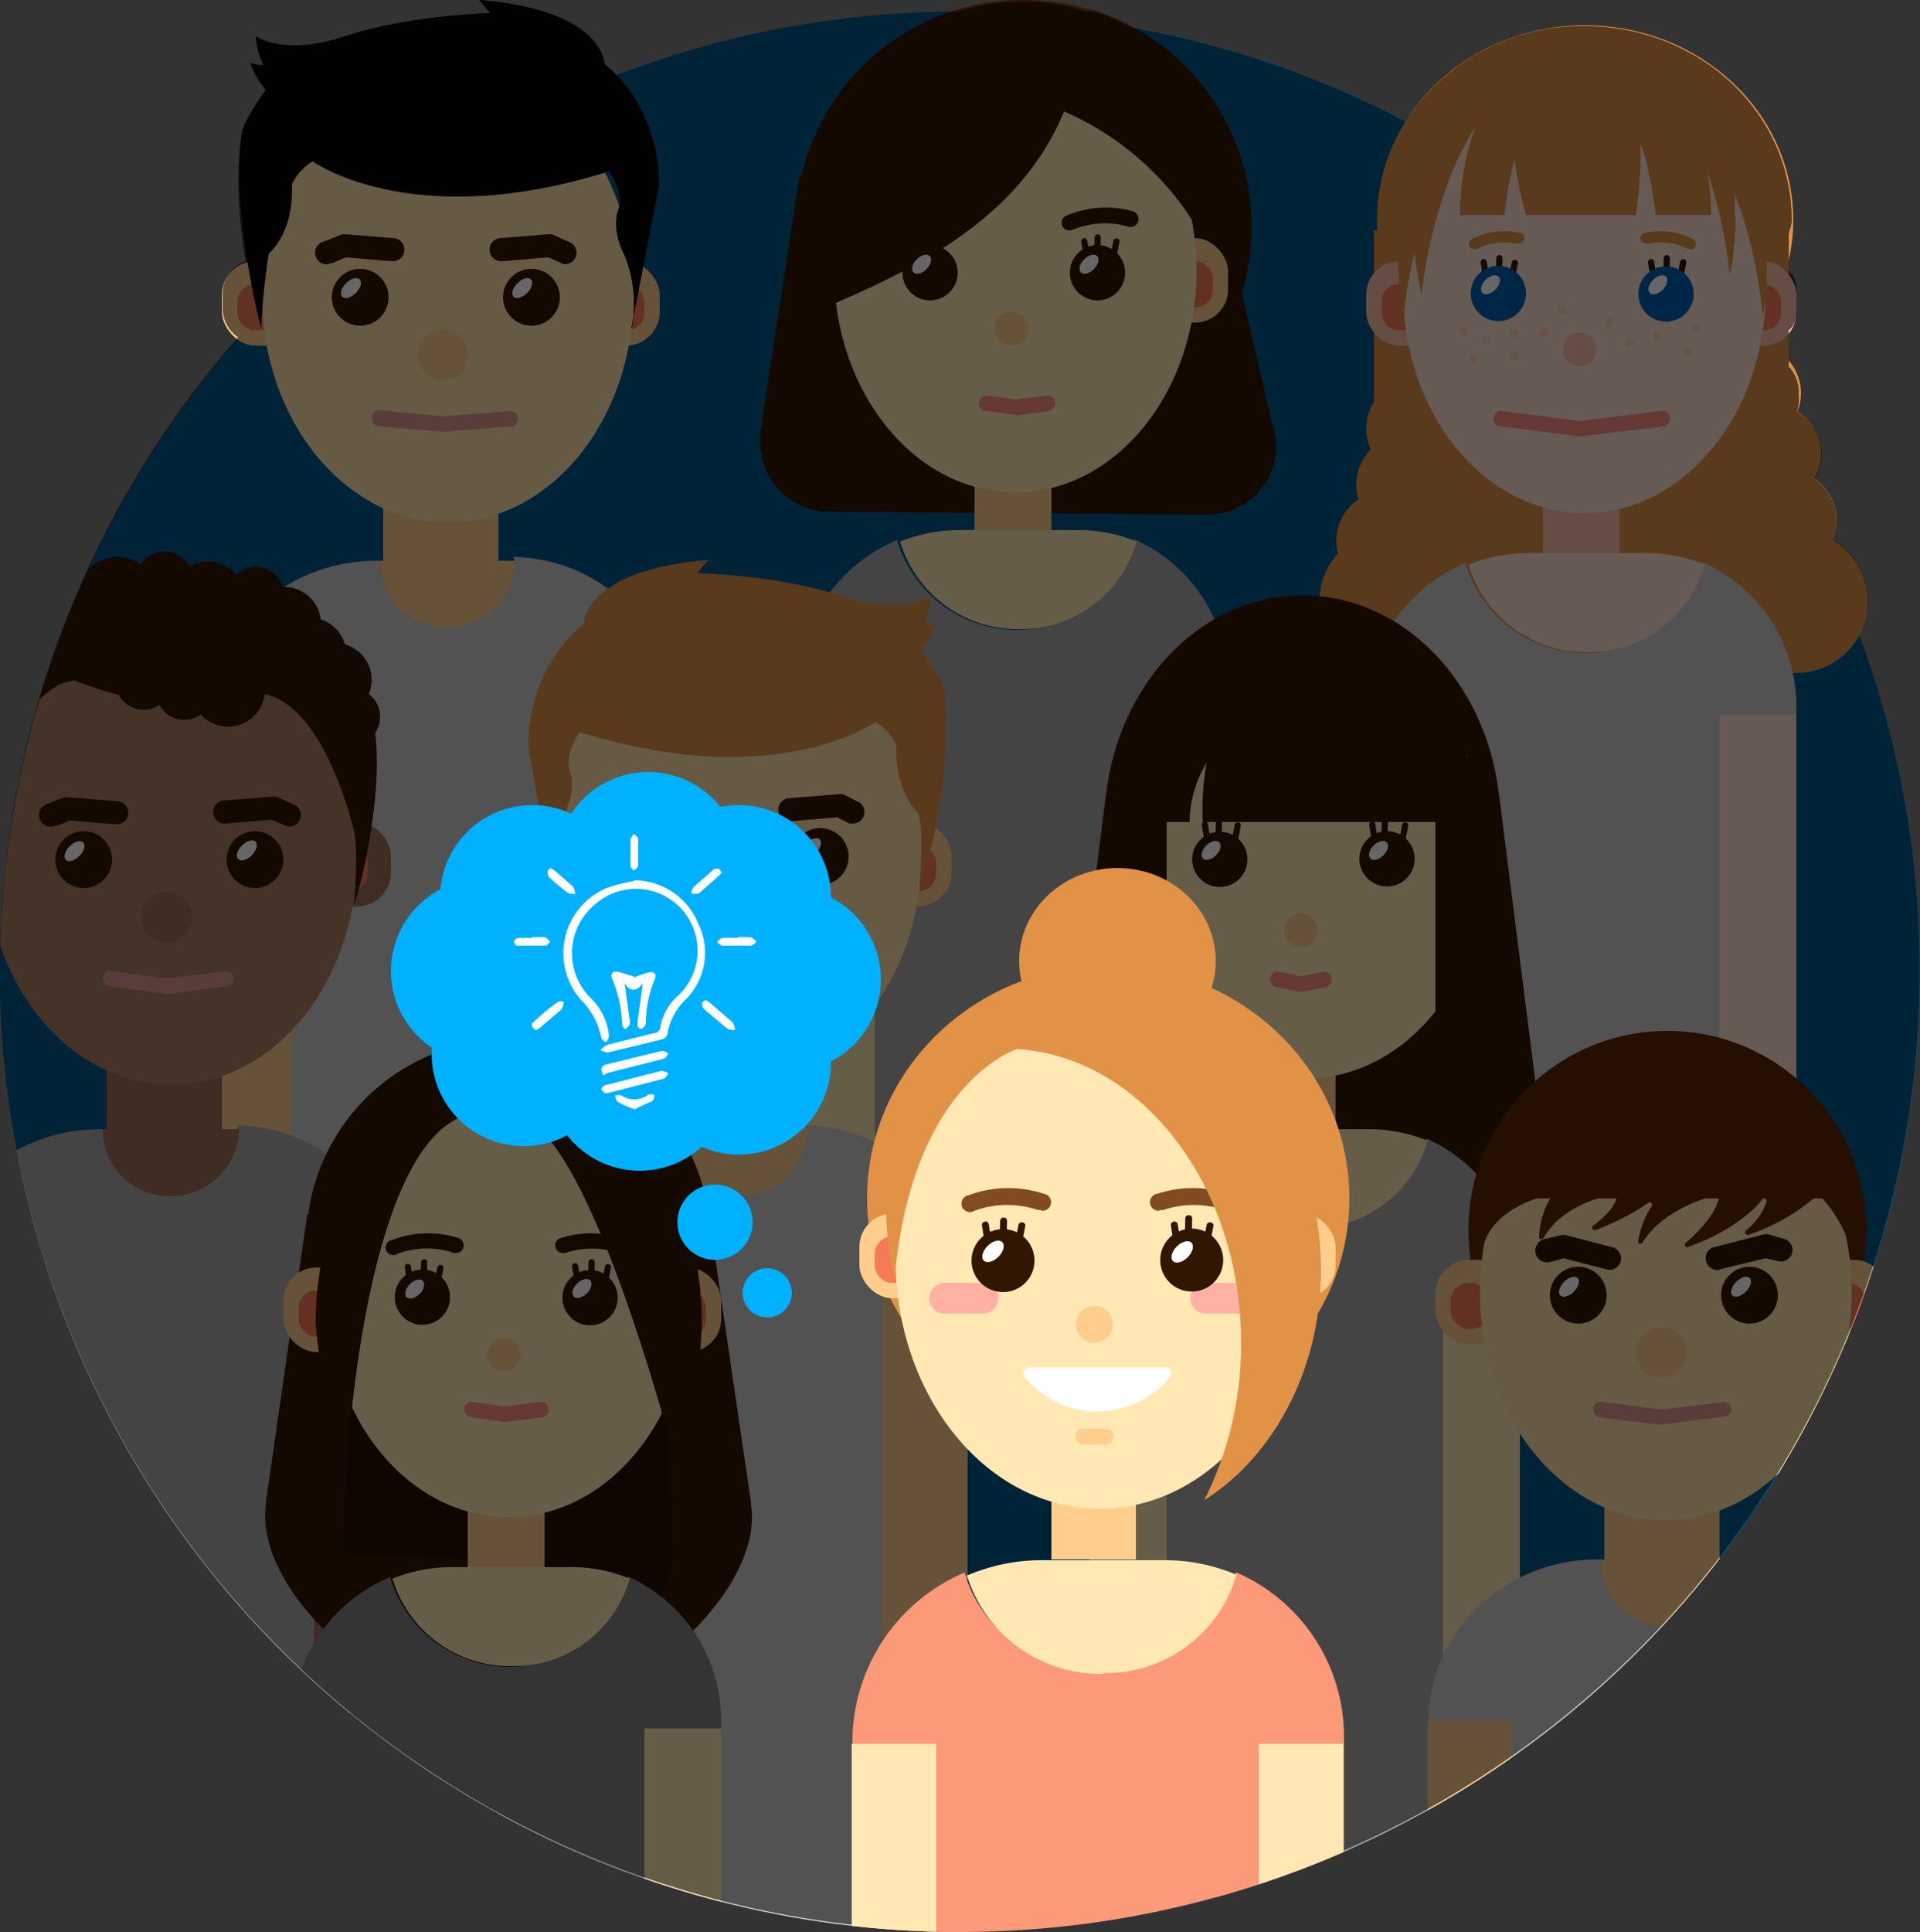 <svg xmlns="http://www.w3.org/2000/svg" id="圖層_1" data-name="圖層 1" viewBox="0 0 250 251.5"><rect x="0" y="0" width="250" height="251.5" fill="#333333" stroke="none"/><defs><clipPath id="clip-path"><circle id="_剪裁路徑_" cx="125" cy="126.5" r="125" fill="none" data-name="&lt;剪裁路徑&gt;"/></clipPath><style>.cls-3{fill:#311601}.cls-4{fill:#ffce8d}.cls-5{fill:#f57b56}.cls-6{fill:#ffe8b4}.cls-7{fill:#fff}.cls-8{fill:#ff8e85}.cls-9{fill:#aaa}.cls-10{fill:#e19247}.cls-11{fill:#ffc1ab}.cls-12{fill:#ffe0d2}.cls-13{fill:#ffccb0}.cls-14{fill:#005eb2}.cls-15{fill:#cecece}.cls-16{fill:#ffe2a9}.cls-17{fill:#dd9894}.cls-19{clip-path:url(#clip-path)}.cls-20{fill:#9e6f55}.cls-22{fill:#5b2500}.cls-23{fill:#230e00}.cls-26{fill:#ffb2a3}.cls-27{fill:#824c20}.cls-29{fill:#00b1ff}</style></defs><g id="_群組_" data-name="&lt;群組&gt;"><g id="_群組_2" data-name="&lt;群組&gt;"><circle id="_路徑_" cx="125" cy="126.5" r="125" fill="#00588a" data-name="&lt;路徑&gt;"/></g><g id="_群組_3" data-name="&lt;群組&gt;"><g id="_群組_4" data-name="&lt;群組&gt;"><path id="_路徑_2" d="M165.7 55.4l-4-17.3a29.6 29.6 0 00-20-37c-.3 2-4.2 3.3-4.6 5.3-.5 2.5 2 5.5 1.2 7.8 5.4 2.2 10 6 14 10.9l-10.4 4.1V46h-23V29.3l-14.8-6.4L99 56.3h.1a9 9 0 008.3 10.3l49.8.4a9 9 0 009-9.1 10.2 10.2 0 00-.4-2.5z" class="cls-3" data-name="&lt;路徑&gt;"/></g><g id="_群組_5" data-name="&lt;群組&gt;"><path id="_矩形_" d="M126.9 61h10v9h-10z" class="cls-4" data-name="&lt;矩形&gt;"/></g><g id="_群組_6" data-name="&lt;群組&gt;"><rect id="_矩形_2" width="10" height="11" x="149.9" y="31" class="cls-4" data-name="&lt;矩形&gt;" rx="4.3" ry="4.3"/></g><g id="_群組_7" data-name="&lt;群組&gt;"><rect id="_矩形_3" width="5" height="6" x="152.9" y="34" class="cls-5" data-name="&lt;矩形&gt;" rx="2.2" ry="2.2"/></g><g id="_群組_8" data-name="&lt;群組&gt;"><ellipse id="_路徑_3" cx="132.2" cy="35.2" class="cls-6" data-name="&lt;路徑&gt;" rx="23.6" ry="28.9"/></g><g id="_群組_9" data-name="&lt;群組&gt;"><path id="_路徑_4" d="M140.7 7.2l.9-6a29.6 29.6 0 00-38 28.3c0 6-2.4 6.1 2 11.3 14.3-6 31.4-13.7 35.1-33.6z" class="cls-3" data-name="&lt;路徑&gt;"/></g><g id="_群組_10" data-name="&lt;群組&gt;"><g id="_群組_11" data-name="&lt;群組&gt;"><rect id="_矩形_4" width="3.6" height=".8" x="143.3" y="32.4" class="cls-3" data-name="&lt;矩形&gt;" rx=".4" ry=".4" transform="rotate(101 145.1 32.8)"/></g><g id="_群組_12" data-name="&lt;群組&gt;"><rect id="_矩形_5" width="3.6" height=".8" x="141.5" y="31.9" class="cls-3" data-name="&lt;矩形&gt;" rx=".4" ry=".4" transform="rotate(91.1 143.1 32.1)"/></g><g id="_群組_13" data-name="&lt;群組&gt;"><rect id="_矩形_6" width="3.6" height=".8" x="139.6" y="32.4" class="cls-3" data-name="&lt;矩形&gt;" rx=".4" ry=".4" transform="rotate(81 141.4 32.8)"/></g></g><g id="_群組_14" data-name="&lt;群組&gt;"><circle id="_路徑_5" cx="142.9" cy="35.5" r="3.6" class="cls-3" data-name="&lt;路徑&gt;" transform="rotate(-45 142.9 35.5)"/></g><g id="_群組_15" data-name="&lt;群組&gt;"><g id="_群組_16" data-name="&lt;群組&gt;"><path id="_路徑_6" d="M139.3 30a1 1 0 01-.5-1.9 13 13 0 018.7-.6 1 1 0 11-.6 2 11 11 0 00-7.2.4 1 1 0 01-.4.1z" class="cls-3" data-name="&lt;路徑&gt;"/></g></g><g id="_群組_17" data-name="&lt;群組&gt;"><path id="_路徑_7" d="M162.7 26.3a29.6 29.6 0 00-21.1-25.1c-.2 2-4.1 3.2-4.5 5.2-.5 2.6 2 5.5 1.2 8a37.7 37.7 0 0117.4 15z" class="cls-3" data-name="&lt;路徑&gt;"/></g><g id="_群組_18" data-name="&lt;群組&gt;"><circle id="_路徑_8" cx="131.7" cy="42.8" r="2.2" class="cls-4" data-name="&lt;路徑&gt;"/></g><g id="_群組_19" data-name="&lt;群組&gt;"><ellipse id="_路徑_9" cx="141.8" cy="34.4" class="cls-7" data-name="&lt;路徑&gt;" rx="1.5" ry=".9" transform="rotate(-45 141.8 34.4)"/></g><g id="_群組_20" data-name="&lt;群組&gt;"><circle id="_路徑_10" cx="121.1" cy="35.5" r="3.6" class="cls-3" data-name="&lt;路徑&gt;" transform="rotate(-45 121.1 35.5)"/></g><g id="_群組_21" data-name="&lt;群組&gt;"><ellipse id="_路徑_11" cx="120" cy="34.4" class="cls-7" data-name="&lt;路徑&gt;" rx="1.5" ry=".9" transform="rotate(-45 120 34.4)"/></g><g id="_群組_22" data-name="&lt;群組&gt;"><path id="_路徑_12" d="M132.2 54h-.1l-3.8-.5a1 1 0 11.3-2l3.7.5 4-.5a1 1 0 11.2 2l-4.2.6z" class="cls-8" data-name="&lt;路徑&gt;"/></g><g id="_群組_23" data-name="&lt;群組&gt;"><g id="_群組_24" data-name="&lt;群組&gt;"><path id="_路徑_13" d="M147.7 70.2A15.8 15.8 0 01132.4 82a16.3 16.3 0 01-15.6-11.7 21 21 0 00-12.9 19V153h56V89.2a20.5 20.5 0 00-12.2-19z" class="cls-9" data-name="&lt;路徑&gt;"/></g><g id="_群組_25" data-name="&lt;群組&gt;"><path id="_路徑_14" d="M132.6 81.9A15.7 15.7 0 00148 70.5a20 20 0 00-8-1.5h-14.6a21 21 0 00-8.2 1.5 16 16 0 0015.5 11.4z" class="cls-6" data-name="&lt;路徑&gt;"/></g></g><g id="_群組_26" data-name="&lt;群組&gt;"><path id="_矩形_7" d="M149.9 90h10v63h-10z" class="cls-6" data-name="&lt;矩形&gt;"/></g><g id="_群組_27" data-name="&lt;群組&gt;"><path id="_矩形_8" d="M103.9 90h10v63h-10z" class="cls-6" data-name="&lt;矩形&gt;"/></g></g><g id="_群組_28" data-name="&lt;群組&gt;"><g id="_群組_29" data-name="&lt;群組&gt;"><path id="_矩形_9" d="M178.9 30h54v64h-54z" class="cls-10" data-name="&lt;矩形&gt;"/></g><g id="_群組_30" data-name="&lt;群組&gt;"><circle id="_路徑_15" cx="181.1" cy="78.3" r="9.3" class="cls-10" data-name="&lt;路徑&gt;"/></g><g id="_群組_31" data-name="&lt;群組&gt;"><circle id="_路徑_16" cx="180.5" cy="70.4" r="6.5" class="cls-10" data-name="&lt;路徑&gt;"/></g><g id="_群組_32" data-name="&lt;群組&gt;"><circle id="_路徑_17" cx="183.1" cy="63.1" r="6.5" class="cls-10" data-name="&lt;路徑&gt;"/></g><g id="_群組_33" data-name="&lt;群組&gt;"><circle id="_路徑_18" cx="184.4" cy="55.8" r="6.5" class="cls-10" data-name="&lt;路徑&gt;"/></g><g id="_群組_34" data-name="&lt;群組&gt;"><circle id="_路徑_19" cx="233.9" cy="78.3" r="9.3" class="cls-10" data-name="&lt;路徑&gt;"/></g><g id="_群組_35" data-name="&lt;群組&gt;"><circle id="_路徑_20" cx="232.6" cy="67.7" r="6.5" class="cls-10" data-name="&lt;路徑&gt;"/></g><g id="_群組_36" data-name="&lt;群組&gt;"><circle id="_路徑_21" cx="230.6" cy="59.1" r="6.5" class="cls-10" data-name="&lt;路徑&gt;"/></g><g id="_群組_37" data-name="&lt;群組&gt;"><circle id="_路徑_22" cx="228" cy="51.2" r="6.5" class="cls-10" data-name="&lt;路徑&gt;"/></g><g id="_群組_38" data-name="&lt;群組&gt;"><ellipse id="_路徑_23" cx="206.4" cy="28.6" class="cls-10" data-name="&lt;路徑&gt;" rx="27.1" ry="25.3"/></g><g id="_群組_39" data-name="&lt;群組&gt;"><path id="_矩形_10" d="M200.9 63h10v10h-10z" class="cls-11" data-name="&lt;矩形&gt;"/></g><g id="_群組_40" data-name="&lt;群組&gt;"><rect id="_矩形_11" width="10" height="11" x="223.9" y="34" class="cls-11" data-name="&lt;矩形&gt;" rx="4.3" ry="4.3"/></g><g id="_群組_41" data-name="&lt;群組&gt;"><rect id="_矩形_12" width="5" height="6" x="226.9" y="37" class="cls-5" data-name="&lt;矩形&gt;" rx="2.2" ry="2.2"/></g><g id="_群組_42" data-name="&lt;群組&gt;"><rect id="_矩形_13" width="10" height="11" x="177.9" y="34" class="cls-11" data-name="&lt;矩形&gt;" rx="4.3" ry="4.3"/></g><g id="_群組_43" data-name="&lt;群組&gt;"><rect id="_矩形_14" width="5" height="6" x="179.9" y="37" class="cls-5" data-name="&lt;矩形&gt;" rx="2.2" ry="2.2"/></g><g id="_群組_44" data-name="&lt;群組&gt;"><ellipse id="_路徑_24" cx="206.3" cy="37.9" class="cls-12" data-name="&lt;路徑&gt;" rx="23.6" ry="28.9"/></g><g id="_群組_45" data-name="&lt;群組&gt;"><g id="_群組_46" data-name="&lt;群組&gt;"><rect id="_矩形_15" width="1.1" height="1.1" x="190" y="42.5" class="cls-13" data-name="&lt;矩形&gt;" rx=".5" ry=".5"/></g><g id="_群組_47" data-name="&lt;群組&gt;"><rect id="_矩形_16" width="1.1" height="1.1" x="220.3" y="42.1" class="cls-13" data-name="&lt;矩形&gt;" rx=".5" ry=".5"/></g><g id="_群組_48" data-name="&lt;群組&gt;"><rect id="_矩形_17" width="1.1" height="1.1" x="219.1" y="45.2" class="cls-13" data-name="&lt;矩形&gt;" rx=".5" ry=".5"/></g><g id="_群組_49" data-name="&lt;群組&gt;"><rect id="_矩形_18" width="1.1" height="1.1" x="193" y="43.7" class="cls-13" data-name="&lt;矩形&gt;" rx=".5" ry=".5"/></g><g id="_群組_50" data-name="&lt;群組&gt;"><rect id="_矩形_19" width="1.1" height="1.1" x="196.6" y="42.8" class="cls-13" data-name="&lt;矩形&gt;" rx=".5" ry=".5"/></g><g id="_群組_51" data-name="&lt;群組&gt;"><rect id="_矩形_20" width="1.1" height="1.1" x="211.6" y="44.1" class="cls-13" data-name="&lt;矩形&gt;" rx=".5" ry=".5"/></g><g id="_群組_52" data-name="&lt;群組&gt;"><rect id="_矩形_21" width="1.1" height="1.1" x="215.3" y="43.2" class="cls-13" data-name="&lt;矩形&gt;" rx=".5" ry=".5"/></g><g id="_群組_53" data-name="&lt;群組&gt;"><rect id="_矩形_22" width="1.1" height="1.1" x="191.3" y="46.3" class="cls-13" data-name="&lt;矩形&gt;" rx=".5" ry=".5"/></g><g id="_群組_54" data-name="&lt;群組&gt;"><rect id="_矩形_23" width="1.1" height="1.1" x="196.7" y="45.8" class="cls-13" data-name="&lt;矩形&gt;" rx=".5" ry=".5"/></g><g id="_群組_55" data-name="&lt;群組&gt;"><rect id="_矩形_24" width="1.1" height="1.1" x="200.5" y="42.8" class="cls-13" data-name="&lt;矩形&gt;" rx=".5" ry=".5"/></g><g id="_群組_56" data-name="&lt;群組&gt;"><rect id="_矩形_25" width="1.1" height="1.1" x="202.9" y="39.9" class="cls-13" data-name="&lt;矩形&gt;" rx=".5" ry=".5"/></g><g id="_群組_57" data-name="&lt;群組&gt;"><rect id="_矩形_26" width="1.1" height="1.1" x="208.9" y="41.4" class="cls-13" data-name="&lt;矩形&gt;" rx=".5" ry=".5"/></g></g><g id="_群組_58" data-name="&lt;群組&gt;"><g id="_群組_59" data-name="&lt;群組&gt;"><rect id="_矩形_27" width="3.6" height=".8" x="217.1" y="35.1" class="cls-3" data-name="&lt;矩形&gt;" rx=".4" ry=".4" transform="rotate(101 218.9 35.5)"/></g><g id="_群組_60" data-name="&lt;群組&gt;"><rect id="_矩形_28" width="3.6" height=".8" x="215.2" y="34.6" class="cls-3" data-name="&lt;矩形&gt;" rx=".4" ry=".4" transform="rotate(91 217 35)"/></g><g id="_群組_61" data-name="&lt;群組&gt;"><rect id="_矩形_29" width="3.6" height=".8" x="213.4" y="35.1" class="cls-3" data-name="&lt;矩形&gt;" rx=".4" ry=".4" transform="rotate(81 215.2 35.5)"/></g></g><g id="_群組_62" data-name="&lt;群組&gt;"><circle id="_路徑_25" cx="216.9" cy="38.2" r="3.6" class="cls-14" data-name="&lt;路徑&gt;" transform="rotate(-45 217 38.2)"/></g><g id="_群組_63" data-name="&lt;群組&gt;"><circle id="_路徑_26" cx="205.7" cy="45.5" r="2.2" class="cls-11" data-name="&lt;路徑&gt;"/></g><g id="_群組_64" data-name="&lt;群組&gt;"><ellipse id="_路徑_27" cx="215.8" cy="37.1" class="cls-7" data-name="&lt;路徑&gt;" rx="1.5" ry=".9" transform="rotate(-45 215.8 37)"/></g><g id="_群組_65" data-name="&lt;群組&gt;"><path id="_路徑_28" d="M205.7 56.8h-.1l-10.3-1.3a1 1 0 11.3-2l10.1 1.3 10.6-1.3a1 1 0 11.3 2l-10.8 1.3z" class="cls-8" data-name="&lt;路徑&gt;"/></g><g id="_群組_66" data-name="&lt;群組&gt;"><path id="_路徑_29" d="M206.4 4c-9 0-16.3 11-16.3 24h32.7c0-13-7.3-24-16.4-24z" class="cls-10" data-name="&lt;路徑&gt;"/></g><g id="_群組_67" data-name="&lt;群組&gt;"><path id="_路徑_30" d="M182 33.7s.1 5.3.8 7.3c0 0 1.4-17.8 10.6-26.3s-5.8 0-5.8 0l-5.7 8.4v10.6z" class="cls-10" data-name="&lt;路徑&gt;"/></g><g id="_群組_68" data-name="&lt;群組&gt;"><path id="_路徑_31" d="M184 31a51.4 51.4 0 001.1 7.4s1.6-17.8 10.7-26.4-6 0-6 0l-5.8 8.5V31z" class="cls-10" data-name="&lt;路徑&gt;"/></g><g id="_群組_69" data-name="&lt;群組&gt;"><path id="_路徑_32" d="M230 33.7s.2 5.3-.5 7.3c0 0-1.2-17.8-10.4-26.4s5.5 0 5.5 0l5.3 8.5v10.6z" class="cls-10" data-name="&lt;路徑&gt;"/></g><g id="_群組_70" data-name="&lt;群組&gt;"><path id="_路徑_33" d="M226 28.4s-.1 5.3-.8 7.3c0 0-1.4-17.7-10.5-26.3s5.7 0 5.7 0l5.5 8.4v10.6z" class="cls-10" data-name="&lt;路徑&gt;"/></g><g id="_群組_71" data-name="&lt;群組&gt;"><g id="_群組_72" data-name="&lt;群組&gt;"><g id="_群組_73" data-name="&lt;群組&gt;"><rect id="_矩形_30" width="3.6" height=".8" x="195.3" y="35.1" class="cls-3" data-name="&lt;矩形&gt;" rx=".4" ry=".4" transform="rotate(101 197 35.5)"/></g><g id="_群組_74" data-name="&lt;群組&gt;"><rect id="_矩形_31" width="3.6" height=".8" x="193.4" y="34.6" class="cls-3" data-name="&lt;矩形&gt;" rx=".4" ry=".4" transform="rotate(91 195.2 35)"/></g><g id="_群組_75" data-name="&lt;群組&gt;"><rect id="_矩形_32" width="3.6" height=".8" x="191.6" y="35.1" class="cls-3" data-name="&lt;矩形&gt;" rx=".4" ry=".4" transform="rotate(81 193.4 35.5)"/></g></g><g id="_群組_76" data-name="&lt;群組&gt;"><circle id="_路徑_34" cx="195.1" cy="38.2" r="3.6" class="cls-14" data-name="&lt;路徑&gt;" transform="rotate(-45 195.1 38.2)"/></g><g id="_群組_77" data-name="&lt;群組&gt;"><ellipse id="_路徑_35" cx="194" cy="37.1" class="cls-7" data-name="&lt;路徑&gt;" rx="1.5" ry=".9" transform="rotate(-45 194 37)"/></g></g><g id="_群組_78" data-name="&lt;群組&gt;"><path id="_路徑_36" d="M213 28h2.6l-.3-2.1s-.8-5.3-1.7-7.2a54.8 54.8 0 01-.6 9.3z" class="cls-12" data-name="&lt;路徑&gt;"/></g><g id="_群組_79" data-name="&lt;群組&gt;"><path id="_路徑_37" d="M198.7 28a50.7 50.7 0 01-1.5-7.3 54 54 0 00-1.3 7.3h2.8z" class="cls-12" data-name="&lt;路徑&gt;"/></g><g id="_群組_80" data-name="&lt;群組&gt;"><g id="_群組_81" data-name="&lt;群組&gt;"><path id="_路徑_38" d="M214.3 31.7a.7.7 0 010-1.4 9.2 9.2 0 016.1.8.7.7 0 01-.6 1.3 7.9 7.9 0 00-5.1-.7.7.7 0 01-.4 0z" class="cls-10" data-name="&lt;路徑&gt;"/></g></g><g id="_群組_82" data-name="&lt;群組&gt;"><g id="_群組_83" data-name="&lt;群組&gt;"><path id="_路徑_39" d="M197.8 31.7a.7.7 0 000-1.4 9.2 9.2 0 00-6.1.8.7.7 0 00.6 1.3 7.9 7.9 0 015.1-.7.7.7 0 00.4 0z" class="cls-10" data-name="&lt;路徑&gt;"/></g></g><g id="_群組_84" data-name="&lt;群組&gt;"><g id="_群組_85" data-name="&lt;群組&gt;"><path id="_路徑_40" d="M221.7 73.2A15.8 15.8 0 01206.4 85a16.3 16.3 0 01-15.6-11.7 21 21 0 00-12.9 19V148h56V92.2a20.5 20.5 0 00-12.2-19z" class="cls-15" data-name="&lt;路徑&gt;"/></g><g id="_群組_86" data-name="&lt;群組&gt;"><path id="_路徑_41" d="M206.6 84.9A15.7 15.7 0 00222 73.5a20 20 0 00-8-1.5h-14.6a21 21 0 00-8.2 1.5 16 16 0 0015.5 11.4z" class="cls-12" data-name="&lt;路徑&gt;"/></g></g><g id="_群組_87" data-name="&lt;群組&gt;"><path id="_矩形_33" d="M223.9 93h10v55h-10z" class="cls-12" data-name="&lt;矩形&gt;"/></g><g id="_群組_88" data-name="&lt;群組&gt;"><path id="_矩形_34" d="M177.9 93h10v55h-10z" class="cls-12" data-name="&lt;矩形&gt;"/></g></g><g id="_群組_89" data-name="&lt;群組&gt;"><g id="_群組_90" data-name="&lt;群組&gt;"><g id="_群組_91" data-name="&lt;群組&gt;"><path id="_路徑_42" d="M66.8 72.5l.2.3a8.8 8.8 0 01-8.8 8.8 8.6 8.6 0 01-8.8-8.5V73H49c-11.9 0-22 9.2-22 21.1V155h61V94.1a21.5 21.5 0 00-21.2-21.6z" class="cls-15" data-name="&lt;路徑&gt;"/></g><g id="_群組_92" data-name="&lt;群組&gt;"><path id="_路徑_43" d="M58.3 81.7a8.8 8.8 0 008.8-8.9l-.2.2H49.4a8.6 8.6 0 008.9 8.7z" class="cls-4" data-name="&lt;路徑&gt;"/></g></g><g id="_群組_93" data-name="&lt;群組&gt;"><path id="_矩形_35" d="M49.9 64h15v9h-15z" class="cls-4" data-name="&lt;矩形&gt;"/></g><g id="_群組_94" data-name="&lt;群組&gt;"><rect id="_矩形_36" width="10" height="11" x="75.9" y="34" class="cls-4" data-name="&lt;矩形&gt;" rx="4.4" ry="4.4"/></g><g id="_群組_95" data-name="&lt;群組&gt;"><rect id="_矩形_37" width="5" height="6" x="78.9" y="37" class="cls-5" data-name="&lt;矩形&gt;" rx="2.3" ry="2.3"/></g><g id="_群組_96" data-name="&lt;群組&gt;"><rect id="_矩形_38" width="10" height="11" x="28.9" y="34" class="cls-4" data-name="&lt;矩形&gt;" rx="4.4" ry="4.4"/></g><g id="_群組_97" data-name="&lt;群組&gt;"><rect id="_矩形_39" width="5" height="6" x="30.9" y="37" class="cls-5" data-name="&lt;矩形&gt;" rx="2.3" ry="2.3"/></g><g id="_群組_98" data-name="&lt;群組&gt;"><ellipse id="_路徑_44" cx="58.3" cy="38.3" class="cls-16" data-name="&lt;路徑&gt;" rx="24.2" ry="29.7"/></g><g id="_群組_99" data-name="&lt;群組&gt;"><circle id="_路徑_45" cx="69.2" cy="38.7" r="3.7" class="cls-3" data-name="&lt;路徑&gt;" transform="rotate(-45 69.2 38.7)"/></g><g id="_群組_100" data-name="&lt;群組&gt;"><circle id="_路徑_46" cx="57.7" cy="46.2" r="3.3" class="cls-4" data-name="&lt;路徑&gt;"/></g><g id="_群組_101" data-name="&lt;群組&gt;"><ellipse id="_路徑_47" cx="68" cy="37.5" class="cls-7" data-name="&lt;路徑&gt;" rx="1.6" ry=".9" transform="rotate(-45 68 37.5)"/></g><g id="_群組_102" data-name="&lt;群組&gt;"><circle id="_路徑_48" cx="46.9" cy="38.7" r="3.7" class="cls-3" data-name="&lt;路徑&gt;" transform="rotate(-45 46.9 38.7)"/></g><g id="_群組_103" data-name="&lt;群組&gt;"><ellipse id="_路徑_49" cx="45.7" cy="37.5" class="cls-7" data-name="&lt;路徑&gt;" rx="1.6" ry=".9" transform="rotate(-45 45.7 37.5)"/></g><g id="_群組_104" data-name="&lt;群組&gt;"><path id="_路徑_50" d="M57.7 56.2l-8.4-.7a1 1 0 01-.9-1.1 1 1 0 011.1-1l8.2.8 8.7-.7a1 1 0 01.1 2l-8.7.7h-.1z" class="cls-17" data-name="&lt;路徑&gt;"/></g><g id="_群組_105" data-name="&lt;群組&gt;"><path id="_路徑_51" d="M42.8 34.4a1.5 1.5 0 01-.5-3l2-.8a1.5 1.5 0 01.7-.1l6.3.5a1.5 1.5 0 11-.3 3l-6-.5-1.6.7a1.5 1.5 0 01-.6.1z" class="cls-3" data-name="&lt;路徑&gt;"/></g><g id="_群組_106" data-name="&lt;群組&gt;"><path id="_路徑_52" d="M73.6 34.4a1.5 1.5 0 01-.6-.2l-1.6-.7-6 .5a1.5 1.5 0 01-.3-3l6.3-.5a1.5 1.5 0 01.7.1l2 .9a1.5 1.5 0 01-.5 2.9z" class="cls-3" data-name="&lt;路徑&gt;"/></g><g id="_群組_107" data-name="&lt;群組&gt;"><path id="_路徑_53" fill="#020202" d="M82.2 42.7l3.6-18.4s.6-9.7-7.1-16c0 0 0-7-16.3-8.3l1.4 1.7S53.1 2 45 4.7s-11.7 0-11.7 0a10.4 10.4 0 001 3.8 7.3 7.3 0 01-1.7-.3 11.4 11.4 0 002 3.5s-2.9 4-3.1 5.6C30 26.2 33.5 41 34 42.7a90.9 90.9 0 011-9.7s3.3-2.6 3-9a7.1 7.1 0 012.7-3s13 9.4 38.6 1.3c0 0 2 2.7 1.2 5 0 0-1 2.5.8 5.9a17.2 17.2 0 011 9.4z" data-name="&lt;路徑&gt;"/></g><g id="_群組_108" data-name="&lt;群組&gt;"><path id="_矩形_40" d="M76.9 94h11v55h-11z" class="cls-4" data-name="&lt;矩形&gt;"/></g><g id="_群組_109" data-name="&lt;群組&gt;"><path id="_矩形_41" d="M26.9 94h11v64h-11z" class="cls-4" data-name="&lt;矩形&gt;"/></g></g><g id="_剪裁群組_" class="cls-19" data-name="&lt;剪裁群組&gt;"><g id="_群組_110" data-name="&lt;群組&gt;"><g id="_群組_111" data-name="&lt;群組&gt;"><g id="_群組_112" data-name="&lt;群組&gt;"><g id="_群組_113" data-name="&lt;群組&gt;"><ellipse id="_路徑_54" cx="169.6" cy="107.4" class="cls-3" data-name="&lt;路徑&gt;" rx="25.8" ry="29.9"/></g><g id="_群組_114" data-name="&lt;群組&gt;"><path id="_路徑_55" d="M139.6 142.9c4-8 17.3-7.5 29.6 1s18.9 21.7 14.8 29.6-17.3 7.4-29.6-1-18.9-21.7-14.8-29.6z" class="cls-3" data-name="&lt;路徑&gt;"/></g><g id="_群組_115" data-name="&lt;群組&gt;"><path id="_路徑_56" d="M144 103.5l-5.4 42.7L159 153l11.2-37.1-26.3-12.4z" class="cls-3" data-name="&lt;路徑&gt;"/></g><g id="_群組_116" data-name="&lt;群組&gt;"><path id="_路徑_57" d="M199.6 142.9c-4.1-8-17.3-7.5-29.6 1s-19 21.7-14.8 29.6 17.3 7.4 29.5-1 19-21.7 14.9-29.6z" class="cls-3" data-name="&lt;路徑&gt;"/></g><g id="_群組_117" data-name="&lt;群組&gt;"><path id="_路徑_58" d="M195.2 103.5l5.4 42.7-20.5 6.8-11.2-37.1 26.3-12.4z" class="cls-3" data-name="&lt;路徑&gt;"/></g><g id="_群組_118" data-name="&lt;群組&gt;"><path id="_矩形_42" d="M159.9 132h20v14h-20z" class="cls-3" data-name="&lt;矩形&gt;"/></g></g><g id="_群組_119" data-name="&lt;群組&gt;"><path id="_矩形_43" d="M164.9 138h9v9h-9z" class="cls-4" data-name="&lt;矩形&gt;"/></g><g id="_群組_120" data-name="&lt;群組&gt;"><ellipse id="_路徑_59" cx="170" cy="111.5" class="cls-6" data-name="&lt;路徑&gt;" rx="23.6" ry="28.9"/></g><g id="_群組_121" data-name="&lt;群組&gt;"><g id="_群組_122" data-name="&lt;群組&gt;"><rect id="_矩形_44" width="3.6" height=".8" x="180.8" y="108.3" class="cls-3" data-name="&lt;矩形&gt;" rx=".4" ry=".4" transform="rotate(101 182.6 108.8)"/></g><g id="_群組_123" data-name="&lt;群組&gt;"><rect id="_矩形_45" width="3.6" height=".8" x="178.9" y="107.8" class="cls-3" data-name="&lt;矩形&gt;" rx=".4" ry=".4" transform="rotate(91.1 180.6 107.9)"/></g><g id="_群組_124" data-name="&lt;群組&gt;"><rect id="_矩形_46" width="3.6" height=".8" x="177.1" y="108.3" class="cls-3" data-name="&lt;矩形&gt;" rx=".4" ry=".4" transform="rotate(81 178.9 108.7)"/></g></g><g id="_群組_125" data-name="&lt;群組&gt;"><circle id="_路徑_60" cx="180.6" cy="111.8" r="3.6" class="cls-3" data-name="&lt;路徑&gt;" transform="rotate(-45 180.6 111.8)"/></g><g id="_群組_126" data-name="&lt;群組&gt;"><circle id="_路徑_61" cx="169.4" cy="121.1" r="2.2" class="cls-4" data-name="&lt;路徑&gt;"/></g><g id="_群組_127" data-name="&lt;群組&gt;"><g id="_群組_128" data-name="&lt;群組&gt;"><rect id="_矩形_47" width="3.6" height=".8" x="159" y="108.3" class="cls-3" data-name="&lt;矩形&gt;" rx=".4" ry=".4" transform="rotate(101 160.8 108.8)"/></g><g id="_群組_129" data-name="&lt;群組&gt;"><rect id="_矩形_48" width="3.6" height=".8" x="157.2" y="107.8" class="cls-3" data-name="&lt;矩形&gt;" rx=".4" ry=".4" transform="rotate(91.1 158.9 108)"/></g><g id="_群組_130" data-name="&lt;群組&gt;"><rect id="_矩形_49" width="3.6" height=".8" x="155.3" y="108.3" class="cls-3" data-name="&lt;矩形&gt;" rx=".4" ry=".4" transform="rotate(81 157.1 108.7)"/></g></g><g id="_群組_131" data-name="&lt;群組&gt;"><circle id="_路徑_62" cx="158.8" cy="111.8" r="3.6" class="cls-3" data-name="&lt;路徑&gt;" transform="rotate(-45 158.9 111.8)"/></g><g id="_群組_132" data-name="&lt;群組&gt;"><ellipse id="_路徑_63" cx="179.5" cy="110.7" class="cls-7" data-name="&lt;路徑&gt;" rx="1.5" ry=".9" transform="rotate(-45 179.5 110.7)"/></g><g id="_群組_133" data-name="&lt;群組&gt;"><ellipse id="_路徑_64" cx="157.7" cy="110.7" class="cls-7" data-name="&lt;路徑&gt;" rx="1.5" ry=".9" transform="rotate(-45 157.7 110.7)"/></g><g id="_群組_134" data-name="&lt;群組&gt;"><path id="_路徑_65" d="M169.4 81c-12.3 0-22.2 12-22.2 26h44.4c0-7-.8-13-4.2-17.4-4-5.4-11.3-8.6-18-8.6z" class="cls-3" data-name="&lt;路徑&gt;"/></g><g id="_群組_135" data-name="&lt;群組&gt;"><path id="_路徑_66" d="M156.6 107a36.5 36.5 0 01.5-7.7 15.5 15.5 0 00-2.2 7.2v.5h1.7z" class="cls-6" data-name="&lt;路徑&gt;"/></g><g id="_群組_136" data-name="&lt;群組&gt;"><path id="_矩形_50" d="M144.9 102h7v46h-7z" class="cls-3" data-name="&lt;矩形&gt;"/></g><g id="_群組_137" data-name="&lt;群組&gt;"><path id="_矩形_51" d="M186.9 103h7v47h-7z" class="cls-3" data-name="&lt;矩形&gt;"/></g><g id="_群組_138" data-name="&lt;群組&gt;"><path id="_路徑_67" d="M169.4 129.1h-.2l-3-.6a1 1 0 11.4-2l2.8.6 2.8-.6a1 1 0 11.4 2l-3 .6z" class="cls-8" data-name="&lt;路徑&gt;"/></g><g id="_群組_139" data-name="&lt;群組&gt;"><path id="_路徑_68" d="M190.2 97.2l-1.2 6 3 2.5 2-2.7-3.8-5.8z" class="cls-3" data-name="&lt;路徑&gt;"/></g><g id="_群組_140" data-name="&lt;群組&gt;"><g id="_群組_141" data-name="&lt;群組&gt;"><path id="_路徑_69" d="M185.7 148.2a15.8 15.8 0 01-15.3 11.7 16.3 16.3 0 01-15.6-11.7 21 21 0 00-12.9 19V247h56v-79.8a20.5 20.5 0 00-12.2-19z" class="cls-9" data-name="&lt;路徑&gt;"/></g><g id="_群組_142" data-name="&lt;群組&gt;"><path id="_路徑_70" d="M170.6 159.9a15.7 15.7 0 0015.3-11.4 20 20 0 00-8-1.5h-14.6a21 21 0 00-8.2 1.5 16 16 0 0015.5 11.4z" class="cls-6" data-name="&lt;路徑&gt;"/></g></g><g id="_群組_143" data-name="&lt;群組&gt;"><path id="_矩形_52" d="M187.9 168h10v55h-10z" class="cls-6" data-name="&lt;矩形&gt;"/></g><g id="_群組_144" data-name="&lt;群組&gt;"><path id="_矩形_53" d="M141.9 168h10v55h-10z" class="cls-6" data-name="&lt;矩形&gt;"/></g></g><g id="_群組_145" data-name="&lt;群組&gt;"><g id="_群組_146" data-name="&lt;群組&gt;"><path id="_矩形_54" d="M87.9 137h15v10h-15z" class="cls-4" data-name="&lt;矩形&gt;"/></g><g id="_群組_147" data-name="&lt;群組&gt;"><rect id="_矩形_55" width="10" height="11" x="113.9" y="107" class="cls-4" data-name="&lt;矩形&gt;" rx="4.4" ry="4.4"/></g><g id="_群組_148" data-name="&lt;群組&gt;"><rect id="_矩形_56" width="5" height="6" x="116.9" y="110" class="cls-5" data-name="&lt;矩形&gt;" rx="2.3" ry="2.3"/></g><g id="_群組_149" data-name="&lt;群組&gt;"><rect id="_矩形_57" width="10" height="11" x="65.9" y="107" class="cls-4" data-name="&lt;矩形&gt;" rx="4.4" ry="4.4"/></g><g id="_群組_150" data-name="&lt;群組&gt;"><rect id="_矩形_58" width="5" height="6" x="67.9" y="110" class="cls-5" data-name="&lt;矩形&gt;" rx="2.3" ry="2.3"/></g><g id="_群組_151" data-name="&lt;群組&gt;"><ellipse id="_路徑_71" cx="95.8" cy="111.2" class="cls-16" data-name="&lt;路徑&gt;" rx="24.2" ry="29.7"/></g><g id="_群組_152" data-name="&lt;群組&gt;"><rect id="_矩形_59" width="4" height="2" x="92.9" y="129" class="cls-4" data-name="&lt;矩形&gt;" rx=".9" ry=".9"/></g><g id="_群組_153" data-name="&lt;群組&gt;"><circle id="_路徑_72" cx="106.8" cy="111.5" r="3.7" class="cls-3" data-name="&lt;路徑&gt;" transform="rotate(-45 106.8 111.5)"/></g><g id="_群組_154" data-name="&lt;群組&gt;"><circle id="_路徑_73" cx="95.3" cy="119" r="3.3" class="cls-4" data-name="&lt;路徑&gt;"/></g><g id="_群組_155" data-name="&lt;群組&gt;"><ellipse id="_路徑_74" cx="105.6" cy="110.4" class="cls-7" data-name="&lt;路徑&gt;" rx="1.6" ry=".9" transform="rotate(-45 105.6 110.4)"/></g><g id="_群組_156" data-name="&lt;群組&gt;"><circle id="_路徑_75" cx="84.4" cy="111.5" r="3.7" class="cls-3" data-name="&lt;路徑&gt;" transform="rotate(-45 84.4 111.5)"/></g><g id="_群組_157" data-name="&lt;群組&gt;"><ellipse id="_路徑_76" cx="83.3" cy="110.4" class="cls-7" data-name="&lt;路徑&gt;" rx="1.6" ry=".9" transform="rotate(-45 83.3 110.4)"/></g><g id="_群組_158" data-name="&lt;群組&gt;"><path id="_路徑_77" d="M103.3 129h-16a1 1 0 010-2h16a1 1 0 110 2z" class="cls-17" data-name="&lt;路徑&gt;"/></g><g id="_群組_159" data-name="&lt;群組&gt;"><path id="_路徑_78" d="M80.4 107.2a1.5 1.5 0 01-.6-2.8l2-.9a1.5 1.5 0 01.7-.1l6.4.5a1.5 1.5 0 11-.3 3l-6-.5-1.6.7a1.5 1.5 0 01-.6.1z" class="cls-3" data-name="&lt;路徑&gt;"/></g><g id="_群組_160" data-name="&lt;群組&gt;"><path id="_路徑_79" d="M111.2 107.2a1.5 1.5 0 01-.6 0l-1.6-.8-6 .5a1.5 1.5 0 11-.3-3l6.4-.5a1.5 1.5 0 01.7 0l2 1a1.5 1.5 0 01-.6 2.8z" class="cls-3" data-name="&lt;路徑&gt;"/></g><g id="_群組_161" data-name="&lt;群組&gt;"><path id="_路徑_80" d="M72 115.6l-3.2-18.4s-.5-9.7 7.2-16c0 0 0-7 16.2-8.3l-1.4 1.7s10.8.3 18.8 3 11.6 0 11.6 0a10.4 10.4 0 01-.9 3.8 7.3 7.3 0 001.6-.3 11.4 11.4 0 01-2 3.5s3 4 3.2 5.5a68 68 0 01-3.4 25.5s.6-6.9 0-9.6c0 0-3.2-2.7-3-9a7.1 7.1 0 00-2.7-3s-13 9.3-38.5 1.3c0 0-2 2.7-1.3 5 0 0 1 2.4-.8 5.8a14.9 14.9 0 00-1.5 9.5z" class="cls-10" data-name="&lt;路徑&gt;"/></g><g id="_群組_162" data-name="&lt;群組&gt;"><g id="_群組_163" data-name="&lt;群組&gt;"><path id="_路徑_81" d="M104.8 146.5l.2.3a8.8 8.8 0 01-8.8 8.8 8.6 8.6 0 01-8.8-8.5v-.1H87c-11.9 0-22 9.2-22 21.1V254h61v-85.9a21.5 21.5 0 00-21.2-21.6z" class="cls-15" data-name="&lt;路徑&gt;"/></g><g id="_群組_164" data-name="&lt;群組&gt;"><path id="_路徑_82" d="M96.3 155.7a8.8 8.8 0 008.8-8.9l-.3.2H87.4a8.6 8.6 0 008.9 8.7z" class="cls-4" data-name="&lt;路徑&gt;"/></g></g><g id="_群組_165" data-name="&lt;群組&gt;"><path id="_矩形_60" d="M114.9 168h11v55h-11z" class="cls-4" data-name="&lt;矩形&gt;"/></g><g id="_群組_166" data-name="&lt;群組&gt;"><path id="_矩形_61" d="M64.9 168h11v55h-11z" class="cls-4" data-name="&lt;矩形&gt;"/></g></g><g id="_群組_167" data-name="&lt;群組&gt;"><g id="_群組_168" data-name="&lt;群組&gt;"><g id="_群組_169" data-name="&lt;群組&gt;"><path id="_矩形_62" d="M13.9 138h15v9h-15z" class="cls-20" data-name="&lt;矩形&gt;"/></g><g id="_群組_170" data-name="&lt;群組&gt;"><rect id="_矩形_63" width="10" height="11" x="40.9" y="107" class="cls-20" data-name="&lt;矩形&gt;" rx="4.4" ry="4.4"/></g><g id="_群組_171" data-name="&lt;群組&gt;"><rect id="_矩形_64" width="5" height="6" x="42.9" y="110" class="cls-5" data-name="&lt;矩形&gt;" rx="2.3" ry="2.3"/></g><g id="_群組_172" data-name="&lt;群組&gt;"><rect id="_矩形_65" width="10" height="11" x="-8.1" y="107" class="cls-20" data-name="&lt;矩形&gt;" rx="4.4" ry="4.4"/></g><g id="_群組_173" data-name="&lt;群組&gt;"><ellipse id="_路徑_83" cx="22.3" cy="111.5" fill="#ad7f65" data-name="&lt;路徑&gt;" rx="24.2" ry="29.7"/></g><g id="_群組_174" data-name="&lt;群組&gt;"><circle id="_路徑_84" cx="33.2" cy="111.9" r="3.7" class="cls-3" data-name="&lt;路徑&gt;" transform="rotate(-45 33.2 111.9)"/></g><g id="_群組_175" data-name="&lt;群組&gt;"><circle id="_路徑_85" cx="21.7" cy="119.4" r="3.3" class="cls-20" data-name="&lt;路徑&gt;"/></g><g id="_群組_176" data-name="&lt;群組&gt;"><ellipse id="_路徑_86" cx="32.1" cy="110.8" class="cls-7" data-name="&lt;路徑&gt;" rx="1.6" ry=".9" transform="rotate(-45 32 110.7)"/></g><g id="_群組_177" data-name="&lt;群組&gt;"><circle id="_路徑_87" cx="10.9" cy="111.9" r="3.7" class="cls-3" data-name="&lt;路徑&gt;" transform="rotate(-45 10.9 111.9)"/></g><g id="_群組_178" data-name="&lt;群組&gt;"><ellipse id="_路徑_88" cx="9.7" cy="110.8" class="cls-7" data-name="&lt;路徑&gt;" rx="1.6" ry=".9" transform="rotate(-45 9.7 110.8)"/></g><g id="_群組_179" data-name="&lt;群組&gt;"><path id="_路徑_89" d="M22 129.4h-.2l-7.5-1a1 1 0 01.2-2l7.4 1 7.4-1a1 1 0 01.2 2l-7.5 1z" class="cls-17" data-name="&lt;路徑&gt;"/></g><g id="_群組_180" data-name="&lt;群組&gt;"><path id="_路徑_90" d="M6.9 107.6a1.5 1.5 0 01-.6-3l2-.8a1.5 1.5 0 01.7 0l6.3.5a1.5 1.5 0 11-.2 3l-6-.5-1.7.7a1.5 1.5 0 01-.5 0z" class="cls-3" data-name="&lt;路徑&gt;"/></g><g id="_群組_181" data-name="&lt;群組&gt;"><path id="_路徑_91" d="M37.6 107.6a1.5 1.5 0 01-.6-.2l-1.6-.7-6 .5a1.5 1.5 0 11-.3-3l6.4-.5a1.5 1.5 0 01.7.1l2 .9a1.5 1.5 0 01-.6 2.9z" class="cls-3" data-name="&lt;路徑&gt;"/></g><g id="_群組_182" data-name="&lt;群組&gt;"><g id="_群組_183" data-name="&lt;群組&gt;"><path id="_路徑_92" d="M-1.7 107.3h-1.8s-.8-6.8-.4-10c.7-5 .8-10.6 8.5-16.8 0 0 12.4-12 31-2.7 7.6 3.8 9.6 4.2 12.6 14.3 2.6 8.7-1.4 24-2.1 25.7 0 0 .6-6.8 0-9.6 0 0-3.6-16-11.5-17.8 0 0-9 4.3-24.9-1.8 0 0-7.7-.3-11.4 18.7z" class="cls-3" data-name="&lt;路徑&gt;"/></g><g id="_群組_184" data-name="&lt;群組&gt;"><circle id="_路徑_93" cx="8.2" cy="78.8" r="3.7" class="cls-3" data-name="&lt;路徑&gt;"/></g><g id="_群組_185" data-name="&lt;群組&gt;"><circle id="_路徑_94" cx="-1.1" cy="91.3" r="3.7" class="cls-3" data-name="&lt;路徑&gt;"/></g><g id="_群組_186" data-name="&lt;群組&gt;"><ellipse id="_路徑_95" cx="-2.1" cy="96" class="cls-3" data-name="&lt;路徑&gt;" rx="3.4" ry="3.7"/></g><g id="_群組_187" data-name="&lt;群組&gt;"><circle id="_路徑_96" cx="2.9" cy="82.8" r="3.7" class="cls-3" data-name="&lt;路徑&gt;"/></g><g id="_群組_188" data-name="&lt;群組&gt;"><circle id="_路徑_97" cx="18.7" cy="88.7" r="3.7" class="cls-3" data-name="&lt;路徑&gt;"/></g><g id="_群組_189" data-name="&lt;群組&gt;"><circle id="_路徑_98" cx="21.4" cy="75.5" r="3.7" class="cls-3" data-name="&lt;路徑&gt;"/></g><g id="_群組_190" data-name="&lt;群組&gt;"><circle id="_路徑_99" cx="33.3" cy="77.5" r="3.7" class="cls-3" data-name="&lt;路徑&gt;"/></g><g id="_群組_191" data-name="&lt;群組&gt;"><circle id="_路徑_100" cx="45.8" cy="93.3" r="3.7" class="cls-3" data-name="&lt;路徑&gt;"/></g><g id="_群組_192" data-name="&lt;群組&gt;"><circle id="_路徑_101" cx="24" cy="90" r="3.7" class="cls-3" data-name="&lt;路徑&gt;"/></g><g id="_群組_193" data-name="&lt;群組&gt;"><circle id="_路徑_102" cx="43.6" cy="88.5" r="4.8" class="cls-3" data-name="&lt;路徑&gt;"/></g><g id="_群組_194" data-name="&lt;群組&gt;"><circle id="_路徑_103" cx="40.3" cy="85.2" r="4.8" class="cls-3" data-name="&lt;路徑&gt;"/></g><g id="_群組_195" data-name="&lt;群組&gt;"><ellipse id="_路徑_104" cx="15.3" cy="78.4" class="cls-3" data-name="&lt;路徑&gt;" rx="5.6" ry="5.9"/></g><g id="_群組_196" data-name="&lt;群組&gt;"><circle id="_路徑_105" cx="27.1" cy="77.9" r="4.8" class="cls-3" data-name="&lt;路徑&gt;"/></g><g id="_群組_197" data-name="&lt;群組&gt;"><circle id="_路徑_106" cx="29.7" cy="89.8" r="4.8" class="cls-3" data-name="&lt;路徑&gt;"/></g><g id="_群組_198" data-name="&lt;群組&gt;"><circle id="_路徑_107" cx=".9" cy="86" r="3.7" class="cls-3" data-name="&lt;路徑&gt;"/></g><g id="_群組_199" data-name="&lt;群組&gt;"><circle id="_路徑_108" cx="37" cy="81.2" r="4.8" class="cls-3" data-name="&lt;路徑&gt;"/></g></g><g id="_群組_200" data-name="&lt;群組&gt;"><g id="_群組_201" data-name="&lt;群組&gt;"><path id="_路徑_109" d="M30.8 146.5l.2.3a8.8 8.8 0 01-8.8 8.8 8.6 8.6 0 01-8.8-8.5v-.1H13c-11.9 0-22 9.2-22 21.1V223h61v-54.9a21.5 21.5 0 00-21.2-21.6z" class="cls-9" data-name="&lt;路徑&gt;"/></g><g id="_群組_202" data-name="&lt;群組&gt;"><path id="_路徑_110" d="M22.3 155.7a8.8 8.8 0 008.8-8.9l-.3.2H13.4a8.6 8.6 0 008.9 8.7z" class="cls-20" data-name="&lt;路徑&gt;"/></g></g><g id="_群組_203" data-name="&lt;群組&gt;"><path id="_矩形_66" d="M40.9 168h11v55h-11z" class="cls-20" data-name="&lt;矩形&gt;"/></g><g id="_群組_204" data-name="&lt;群組&gt;"><path id="_矩形_67" d="M-9.1 168h11v55h-11z" class="cls-20" data-name="&lt;矩形&gt;"/></g></g></g><g id="_群組_205" data-name="&lt;群組&gt;"><g id="_群組_206" data-name="&lt;群組&gt;"><circle id="_路徑_111" cx="217.1" cy="160.1" r="25.9" class="cls-22" data-name="&lt;路徑&gt;"/></g><g id="_群組_207" data-name="&lt;群組&gt;"><path id="_矩形_68" d="M208.9 194h15v9h-15z" class="cls-4" data-name="&lt;矩形&gt;"/></g><g id="_群組_208" data-name="&lt;群組&gt;"><rect id="_矩形_69" width="10" height="11" x="235.9" y="164" class="cls-4" data-name="&lt;矩形&gt;" rx="4.4" ry="4.4"/></g><g id="_群組_209" data-name="&lt;群組&gt;"><rect id="_矩形_70" width="5" height="6" x="237.9" y="167" class="cls-5" data-name="&lt;矩形&gt;" rx="2.3" ry="2.3"/></g><g id="_群組_210" data-name="&lt;群組&gt;"><rect id="_矩形_71" width="10" height="11" x="186.9" y="164" class="cls-4" data-name="&lt;矩形&gt;" rx="4.4" ry="4.4"/></g><g id="_群組_211" data-name="&lt;群組&gt;"><rect id="_矩形_72" width="5" height="6" x="188.9" y="167" class="cls-5" data-name="&lt;矩形&gt;" rx="2.3" ry="2.3"/></g><g id="_群組_212" data-name="&lt;群組&gt;"><ellipse id="_路徑_112" cx="216.9" cy="168.2" class="cls-16" data-name="&lt;路徑&gt;" rx="24.2" ry="29.7"/></g><g id="_群組_213" data-name="&lt;群組&gt;"><circle id="_路徑_113" cx="227.8" cy="168.6" r="3.7" class="cls-3" data-name="&lt;路徑&gt;" transform="rotate(-45 227.8 168.6)"/></g><g id="_群組_214" data-name="&lt;群組&gt;"><circle id="_路徑_114" cx="216.3" cy="176.1" r="3.3" class="cls-4" data-name="&lt;路徑&gt;"/></g><g id="_群組_215" data-name="&lt;群組&gt;"><ellipse id="_路徑_115" cx="226.7" cy="167.5" class="cls-7" data-name="&lt;路徑&gt;" rx="1.6" ry=".9" transform="rotate(-45 226.7 167.5)"/></g><g id="_群組_216" data-name="&lt;群組&gt;"><circle id="_路徑_116" cx="205.5" cy="168.6" r="3.7" class="cls-3" data-name="&lt;路徑&gt;" transform="rotate(-45 205.5 168.6)"/></g><g id="_群組_217" data-name="&lt;群組&gt;"><ellipse id="_路徑_117" cx="204.3" cy="167.5" class="cls-7" data-name="&lt;路徑&gt;" rx="1.6" ry=".9" transform="rotate(-45 204.3 167.5)"/></g><g id="_群組_218" data-name="&lt;群組&gt;"><path id="_路徑_118" d="M216.3 185.5l-8-1a1 1 0 01.3-2l7.8 1 8-1a1 1 0 011 .8 1 1 0 01-.8 1.1l-8 1h-.2z" class="cls-17" data-name="&lt;路徑&gt;"/></g><g id="_群組_219" data-name="&lt;群組&gt;"><path id="_路徑_119" d="M240.3 156c-4.5-11-13.3-18.3-23.4-18.3S198 145 193.5 156h46.8z" class="cls-22" data-name="&lt;路徑&gt;"/></g><g id="_群組_220" data-name="&lt;群組&gt;"><path id="_路徑_120" d="M239.4 153.8l1.4 6.2c0 .4-.2 1.6-.3 1.2a17 17 0 00-3.5-5.5.3.3 0 00-.5 0 25.9 25.9 0 01-8.7 5 .3.3 0 01-.4-.6 7.8 7.8 0 002.6-3.6.3.3 0 00-.6-.3c-1 1.3-3.8 4-9.5 6.1a.3.3 0 01-.4-.5c1.5-1.3 3.8-3.6 4.3-5.8a.3.3 0 00-.4-.4c-1.7.4-7 2.1-9.5 6.1a.3.3 0 01-.6-.2 12.5 12.5 0 011.7-4.4.3.3 0 00-.4-.5 31.6 31.6 0 01-6.8 3.5.3.3 0 01-.3-.6c1.2-.9 2.7-2.2 3-3.6a.3.3 0 00-.4-.4c-1.5.3-6.6 1.4-9.1 5.6a.3.3 0 01-.6-.2 11 11 0 011.4-4.8.3.3 0 00-.4-.5c-2.2.6-8.4 2.6-8.5 8.4l1-8.4a.3.3 0 01.1-.2l5-3.4a.3.3 0 01.2 0l39.9 1.5a.3.3 0 01.3.3z" class="cls-22" data-name="&lt;路徑&gt;"/></g><g id="_群組_221" data-name="&lt;群組&gt;"><path id="_路徑_121" d="M223.8 165.3a1.5 1.5 0 01-.4-3l6.2-1.6a1.5 1.5 0 01.7 0l2.1.6a1.5 1.5 0 01-.7 2.9l-1.8-.4-5.8 1.4a1.5 1.5 0 01-.3.1z" class="cls-3" data-name="&lt;路徑&gt;"/></g><g id="_群組_222" data-name="&lt;群組&gt;"><path id="_路徑_122" d="M209.7 165.3a1.5 1.5 0 01-.3 0l-5.8-1.5-1.8.5a1.5 1.5 0 11-.7-3l2.1-.5a1.5 1.5 0 01.7 0l6.2 1.6a1.5 1.5 0 01-.4 2.9z" class="cls-3" data-name="&lt;路徑&gt;"/></g><g id="_群組_223" data-name="&lt;群組&gt;"><g id="_群組_224" data-name="&lt;群組&gt;"><path id="_路徑_123" d="M225.8 202.5l.2.3a8.8 8.8 0 01-8.8 8.8 8.6 8.6 0 01-8.8-8.5v-.1h-.4c-11.9 0-22 9.2-22 21.1V286h61v-61.9a21.5 21.5 0 00-21.2-21.6z" class="cls-15" data-name="&lt;路徑&gt;"/></g><g id="_群組_225" data-name="&lt;群組&gt;"><path id="_路徑_124" d="M217.3 211.7a8.8 8.8 0 008.8-8.9l-.2.2h-17.5a8.6 8.6 0 008.9 8.7z" class="cls-4" data-name="&lt;路徑&gt;"/></g></g><g id="_群組_226" data-name="&lt;群組&gt;"><path id="_矩形_73" d="M235.9 224h11v62h-11z" class="cls-4" data-name="&lt;矩形&gt;"/></g><g id="_群組_227" data-name="&lt;群組&gt;"><path id="_矩形_74" d="M185.9 224h11v62h-11z" class="cls-4" data-name="&lt;矩形&gt;"/></g></g><g id="_群組_228" data-name="&lt;群組&gt;"><g id="_群組_229" data-name="&lt;群組&gt;"><ellipse id="_路徑_125" cx="57.6" cy="208.2" class="cls-23" data-name="&lt;路徑&gt;" rx="8.4" ry="15.1" transform="rotate(-50.6 57.6 208.2)"/></g><g id="_群組_230" data-name="&lt;群組&gt;"><g id="_群組_231" data-name="&lt;群組&gt;"><circle id="_路徑_126" cx="66.2" cy="161.6" r="26.3" class="cls-3" data-name="&lt;路徑&gt;"/></g><g id="_群組_232" data-name="&lt;群組&gt;"><ellipse id="_路徑_127" cx="58.3" cy="206.3" class="cls-3" data-name="&lt;路徑&gt;" rx="14.7" ry="26.3" transform="rotate(-59.2 58.2 206.2)"/></g><g id="_群組_233" data-name="&lt;群組&gt;"><path id="_路徑_128" d="M40 158.1l-5.4 37.6 20.9 6 11.3-32.6-26.7-11z" class="cls-3" data-name="&lt;路徑&gt;"/></g><g id="_群組_234" data-name="&lt;群組&gt;"><ellipse id="_路徑_129" cx="74.1" cy="206.3" class="cls-3" data-name="&lt;路徑&gt;" rx="26.3" ry="14.7" transform="rotate(-30.8 74.1 206.3)"/></g><g id="_群組_235" data-name="&lt;群組&gt;"><path id="_路徑_130" d="M92.3 158.1l5.5 37.6-21 6-11.3-32.6 26.8-11z" class="cls-3" data-name="&lt;路徑&gt;"/></g></g><g id="_群組_236" data-name="&lt;群組&gt;"><path id="_路徑_131" d="M45.9 161.8l-1.1 40.4 19.6.9-15.8-40.2-2.7-1z" class="cls-23" data-name="&lt;路徑&gt;"/></g><g id="_群組_237" data-name="&lt;群組&gt;"><ellipse id="_路徑_132" cx="74.8" cy="208.2" class="cls-23" data-name="&lt;路徑&gt;" rx="15.1" ry="8.4" transform="rotate(-39.4 74.7 208.2)"/></g><g id="_群組_238" data-name="&lt;群組&gt;"><path id="_路徑_133" d="M86.5 161.8l1 40.4-19.6.9 15.8-40.2 2.8-1z" class="cls-23" data-name="&lt;路徑&gt;"/></g><g id="_群組_239" data-name="&lt;群組&gt;"><g id="_群組_240" data-name="&lt;群組&gt;"><g id="_群組_241" data-name="&lt;群組&gt;"><path id="_矩形_75" d="M60.9 195h10v9h-10z" class="cls-4" data-name="&lt;矩形&gt;"/></g><g id="_群組_242" data-name="&lt;群組&gt;"><rect id="_矩形_76" width="10" height="11" x="83.9" y="165" class="cls-4" data-name="&lt;矩形&gt;" rx="4.3" ry="4.3"/></g><g id="_群組_243" data-name="&lt;群組&gt;"><rect id="_矩形_77" width="5" height="6" x="86.9" y="168" class="cls-5" data-name="&lt;矩形&gt;" rx="2.2" ry="2.2"/></g><g id="_群組_244" data-name="&lt;群組&gt;"><rect id="_矩形_78" width="10" height="11" x="36.9" y="165" class="cls-4" data-name="&lt;矩形&gt;" rx="4.3" ry="4.3"/></g><g id="_群組_245" data-name="&lt;群組&gt;"><rect id="_矩形_79" width="5" height="6" x="38.9" y="168" class="cls-5" data-name="&lt;矩形&gt;" rx="2.2" ry="2.2"/></g><g id="_群組_246" data-name="&lt;群組&gt;"><ellipse id="_路徑_134" cx="66.2" cy="168.6" class="cls-6" data-name="&lt;路徑&gt;" rx="23.6" ry="28.9"/></g><g id="_群組_247" data-name="&lt;群組&gt;"><g id="_群組_248" data-name="&lt;群組&gt;"><rect id="_矩形_80" width="3.6" height=".8" x="77" y="165.8" class="cls-3" data-name="&lt;矩形&gt;" rx=".4" ry=".4" transform="rotate(101 78.8 166.3)"/></g><g id="_群組_249" data-name="&lt;群組&gt;"><rect id="_矩形_81" width="3.6" height=".8" x="75.2" y="165.3" class="cls-3" data-name="&lt;矩形&gt;" rx=".4" ry=".4" transform="rotate(91 77 165.7)"/></g><g id="_群組_250" data-name="&lt;群組&gt;"><rect id="_矩形_82" width="3.6" height=".8" x="73.3" y="165.8" class="cls-3" data-name="&lt;矩形&gt;" rx=".4" ry=".4" transform="rotate(81 75.1 166.2)"/></g></g><g id="_群組_251" data-name="&lt;群組&gt;"><g id="_群組_252" data-name="&lt;群組&gt;"><rect id="_矩形_83" width="3.6" height=".8" x="55.3" y="165.8" class="cls-3" data-name="&lt;矩形&gt;" rx=".4" ry=".4" transform="rotate(101 57 166.3)"/></g><g id="_群組_253" data-name="&lt;群組&gt;"><rect id="_矩形_84" width="3.6" height=".8" x="53.4" y="165.3" class="cls-3" data-name="&lt;矩形&gt;" rx=".4" ry=".4" transform="rotate(91 55.2 165.7)"/></g><g id="_群組_254" data-name="&lt;群組&gt;"><rect id="_矩形_85" width="3.6" height=".8" x="51.6" y="165.8" class="cls-3" data-name="&lt;矩形&gt;" rx=".4" ry=".4" transform="rotate(81 53.3 166.2)"/></g></g><g id="_群組_255" data-name="&lt;群組&gt;"><circle id="_路徑_135" cx="76.9" cy="168.9" r="3.6" class="cls-3" data-name="&lt;路徑&gt;" transform="rotate(-45 76.9 169)"/></g><g id="_群組_256" data-name="&lt;群組&gt;"><g id="_群組_257" data-name="&lt;群組&gt;"><path id="_路徑_136" d="M73.1 163.1a1 1 0 01-.2-1.9 13 13 0 018.7.2 1 1 0 11-.8 1.8 11 11 0 00-7.2-.1 1 1 0 01-.5 0z" class="cls-3" data-name="&lt;路徑&gt;"/></g></g><g id="_群組_258" data-name="&lt;群組&gt;"><g id="_群組_259" data-name="&lt;群組&gt;"><path id="_路徑_137" d="M59.5 163.1a1 1 0 00.3-1.9 13 13 0 00-8.7.2 1 1 0 10.7 1.8 11 11 0 017.3-.1 1 1 0 00.4 0z" class="cls-3" data-name="&lt;路徑&gt;"/></g></g><g id="_群組_260" data-name="&lt;群組&gt;"><circle id="_路徑_138" cx="65.6" cy="176.3" r="2.2" class="cls-4" data-name="&lt;路徑&gt;"/></g><g id="_群組_261" data-name="&lt;群組&gt;"><ellipse id="_路徑_139" cx="75.8" cy="167.8" class="cls-7" data-name="&lt;路徑&gt;" rx="1.5" ry=".9" transform="rotate(-45 75.7 167.8)"/></g><g id="_群組_262" data-name="&lt;群組&gt;"><circle id="_路徑_140" cx="55.1" cy="168.9" r="3.6" class="cls-3" data-name="&lt;路徑&gt;" transform="rotate(-45 55 169)"/></g><g id="_群組_263" data-name="&lt;群組&gt;"><ellipse id="_路徑_141" cx="54" cy="167.8" class="cls-7" data-name="&lt;路徑&gt;" rx="1.5" ry=".9" transform="rotate(-45 54 167.8)"/></g><g id="_群組_264" data-name="&lt;群組&gt;"><path id="_路徑_142" d="M65.7 185.1h-.2l-4.2-.6a1 1 0 11.3-2l4 .6 4.7-.6a1 1 0 11.3 2l-4.8.6h-.1z" class="cls-8" data-name="&lt;路徑&gt;"/></g><g id="_群組_265" data-name="&lt;群組&gt;"><g id="_群組_266" data-name="&lt;群組&gt;"><path id="_路徑_143" fill="#828282" d="M81.7 205.2A15.8 15.8 0 0166.4 217a16.3 16.3 0 01-15.6-11.7 21 21 0 00-12.9 19V280h56v-55.8a20.5 20.5 0 00-12.2-19z" data-name="&lt;路徑&gt;"/></g><g id="_群組_267" data-name="&lt;群組&gt;"><path id="_路徑_144" d="M66.6 216.9A15.7 15.7 0 0082 205.5a20 20 0 00-8-1.5H59.3a21 21 0 00-8.2 1.5 16 16 0 0015.5 11.4z" class="cls-6" data-name="&lt;路徑&gt;"/></g></g><g id="_群組_268" data-name="&lt;群組&gt;"><path id="_矩形_86" d="M83.9 225h10v55h-10z" class="cls-6" data-name="&lt;矩形&gt;"/></g><g id="_群組_269" data-name="&lt;群組&gt;"><path id="_矩形_87" d="M37.9 225h10v55h-10z" class="cls-6" data-name="&lt;矩形&gt;"/></g></g></g><g id="_群組_270" data-name="&lt;群組&gt;"><path id="_路徑_145" d="M66 139.6a.9.9 0 11-.3 0c-13.5 0-24.6 14.6-24.6 32.7a91 91 0 004 19.7s2.5-53.4 21-46.6v-5.8z" class="cls-3" data-name="&lt;路徑&gt;"/></g><g id="_群組_271" data-name="&lt;群組&gt;"><path id="_路徑_146" d="M66 139.6h.7c13.5 0 24.7 14.6 24.7 32.7a91.5 91.5 0 01-3 19.7S76 142.6 66 145.4v-5.8z" class="cls-3" data-name="&lt;路徑&gt;"/></g></g></g></g><g id="_群組_272" data-name="&lt;群組&gt;" opacity=".6"><path id="_路徑_147" d="M242.1 82.7a9.3 9.3 0 00-3.5-12.5 6.5 6.5 0 00-2.3-7.8 6.5 6.5 0 00-2.3-8.8 6.4 6.4 0 00.2-2.4 4.8 4.8 0 00-1.3-3.5V43a2.9 2.9 0 001-2.7V38a2.9 2.9 0 00-1-2.7v-4.5c0-.7.4-1.4.4-2.1 0-14-12-25.3-27-25.3A27.4 27.4 0 00183 15.8a124 124 0 00-36-12.3v-.1l-1.2-.6-.9-.4-1.2-.5-1.1-.4a4.6 4.6 0 00-1.1 0 .6.6 0 010 .1 23.3 23.3 0 00-8.2-1.4 29.6 29.6 0 00-8.6 1.3 124.7 124.7 0 00-44.5 8.3 18.4 18.4 0 00-1.5-1.4s0-7-16.3-8.4l1.4 1.7S53.1 2 45 4.7s-11.7 0-11.7 0a10.4 10.4 0 001 3.8 7.3 7.3 0 01-1.7-.3 11.4 11.4 0 002 3.5s-2.9 4-3.1 5.6C30.7 22 31 28.7 32 34a4.6 4.6 0 00-3 4v2.4a4.6 4.6 0 002 3.5 125 125 0 10211.1 38.8z" data-name="&lt;路徑&gt;"/></g><g id="_剪裁群組_2" class="cls-19" data-name="&lt;剪裁群組&gt;"><g id="_群組_273" data-name="&lt;群組&gt;"><g id="_群組_274" data-name="&lt;群組&gt;"><g id="_群組_275" data-name="&lt;群組&gt;"><ellipse id="_路徑_148" cx="145.5" cy="125.1" class="cls-10" data-name="&lt;路徑&gt;" rx="12.8" ry="12.1"/></g><g id="_群組_276" data-name="&lt;群組&gt;"><ellipse id="_路徑_149" cx="144.3" cy="156" class="cls-10" data-name="&lt;路徑&gt;" rx="31.4" ry="30.3"/></g><g id="_群組_277" data-name="&lt;群組&gt;"><g id="_群組_278" data-name="&lt;群組&gt;"><rect id="_矩形_88" width="10" height="11" x="163.9" y="158" class="cls-4" data-name="&lt;矩形&gt;" rx="4.3" ry="4.3"/></g><g id="_群組_279" data-name="&lt;群組&gt;"><rect id="_矩形_89" width="5" height="6" x="166.9" y="161" class="cls-5" data-name="&lt;矩形&gt;" rx="2.2" ry="2.2"/></g><g id="_群組_280" data-name="&lt;群組&gt;"><rect id="_矩形_90" width="10" height="11" x="111.9" y="158" class="cls-4" data-name="&lt;矩形&gt;" rx="4.3" ry="4.3"/></g><g id="_群組_281" data-name="&lt;群組&gt;"><rect id="_矩形_91" width="5" height="6" x="113.9" y="161" class="cls-5" data-name="&lt;矩形&gt;" rx="2.2" ry="2.2"/></g><g id="_群組_282" data-name="&lt;群組&gt;"><path id="_矩形_92" d="M136.9 192h11v11h-11z" class="cls-4" data-name="&lt;矩形&gt;"/></g><g id="_群組_283" data-name="&lt;群組&gt;"><ellipse id="_路徑_150" cx="143.2" cy="163.8" class="cls-6" data-name="&lt;路徑&gt;" rx="26.6" ry="32.6"/></g><g id="_群組_284" data-name="&lt;群組&gt;"><path id="_路徑_151" d="M130 169a2 2 0 01-2 2h-5a2 2 0 01-2-2 2 2 0 012-2h5a2 2 0 012 2z" class="cls-26" data-name="&lt;路徑&gt;"/></g><g id="_群組_285" data-name="&lt;群組&gt;"><path id="_路徑_152" d="M164 169a2 2 0 01-2 2h-5a2 2 0 01-2-2 2 2 0 012-2h5a2 2 0 012 2z" class="cls-26" data-name="&lt;路徑&gt;"/></g><g id="_群組_286" data-name="&lt;群組&gt;"><g id="_群組_287" data-name="&lt;群組&gt;"><rect id="_矩形_93" width="4" height=".9" x="155.3" y="160.7" class="cls-3" data-name="&lt;矩形&gt;" rx=".4" ry=".4" transform="rotate(101 157.3 161.1)"/></g><g id="_群組_288" data-name="&lt;群組&gt;"><rect id="_矩形_94" width="4" height=".9" x="153.3" y="160.1" class="cls-3" data-name="&lt;矩形&gt;" rx=".4" ry=".4" transform="rotate(91.1 155.2 160.1)"/></g><g id="_群組_289" data-name="&lt;群組&gt;"><rect id="_矩形_95" width="4" height=".9" x="151.2" y="160.6" class="cls-3" data-name="&lt;矩形&gt;" rx=".4" ry=".4" transform="rotate(81 153.2 161)"/></g></g><g id="_群組_290" data-name="&lt;群組&gt;"><g id="_群組_291" data-name="&lt;群組&gt;"><rect id="_矩形_96" width="4" height=".9" x="130.8" y="160.7" class="cls-3" data-name="&lt;矩形&gt;" rx=".4" ry=".4" transform="rotate(101 132.8 161.1)"/></g><g id="_群組_292" data-name="&lt;群組&gt;"><rect id="_矩形_97" width="4" height=".9" x="128.7" y="160.1" class="cls-3" data-name="&lt;矩形&gt;" rx=".4" ry=".4" transform="rotate(91 130.7 160.5)"/></g><g id="_群組_293" data-name="&lt;群組&gt;"><rect id="_矩形_98" width="4" height=".9" x="126.6" y="160.6" class="cls-3" data-name="&lt;矩形&gt;" rx=".4" ry=".4" transform="rotate(81 128.6 161)"/></g></g><g id="_群組_294" data-name="&lt;群組&gt;"><circle id="_路徑_153" cx="155.2" cy="164.1" r="4.1" class="cls-3" data-name="&lt;路徑&gt;" transform="rotate(-45 155.1 164.1)"/></g><g id="_群組_295" data-name="&lt;群組&gt;"><g id="_群組_296" data-name="&lt;群組&gt;"><path id="_路徑_154" d="M151 157.6a1.1 1.1 0 01-.3-2.2 14.7 14.7 0 019.8.2 1.1 1.1 0 11-.8 2 12.5 12.5 0 00-8.2-.1 1.1 1.1 0 01-.5 0z" class="cls-27" data-name="&lt;路徑&gt;"/></g></g><g id="_群組_297" data-name="&lt;群組&gt;"><g id="_群組_298" data-name="&lt;群組&gt;"><path id="_路徑_155" d="M135.6 157.6a1.1 1.1 0 00.3-2.2 14.7 14.7 0 00-9.8.2 1.1 1.1 0 10.8 2 12.5 12.5 0 018.2-.1 1.1 1.1 0 00.5 0z" class="cls-27" data-name="&lt;路徑&gt;"/></g></g><g id="_群組_299" data-name="&lt;群組&gt;"><circle id="_路徑_156" cx="142.5" cy="172.4" r="2.4" class="cls-4" data-name="&lt;路徑&gt;"/></g><g id="_群組_300" data-name="&lt;群組&gt;"><ellipse id="_路徑_157" cx="153.9" cy="162.9" class="cls-7" data-name="&lt;路徑&gt;" rx="1.7" ry="1" transform="rotate(-45 154 162.9)"/></g><g id="_群組_301" data-name="&lt;群組&gt;"><circle id="_路徑_158" cx="130.6" cy="164.1" r="4.1" class="cls-3" data-name="&lt;路徑&gt;" transform="rotate(-45 130.6 164.1)"/></g><g id="_群組_302" data-name="&lt;群組&gt;"><ellipse id="_路徑_159" cx="129.3" cy="162.9" class="cls-7" data-name="&lt;路徑&gt;" rx="1.7" ry="1" transform="rotate(-45 129.3 162.9)"/></g><g id="_群組_303" data-name="&lt;群組&gt;"><g id="_群組_304" data-name="&lt;群組&gt;"><path id="_路徑_160" d="M134 178a.8.8 0 00-.6 1.2 12.2 12.2 0 0019 0 .8.8 0 00-.6-1.2H134z" class="cls-7" data-name="&lt;路徑&gt;"/></g></g><g id="_群組_305" data-name="&lt;群組&gt;"><path id="_路徑_161" d="M145 187a1 1 0 01-1 1h-3a1 1 0 01-1-1 1 1 0 011-1h3a1 1 0 011 1z" class="cls-4" data-name="&lt;路徑&gt;"/></g><g id="_群組_306" data-name="&lt;群組&gt;"><g id="_群組_307" data-name="&lt;群組&gt;"><path id="_路徑_162" fill="#fb9978" d="M160.9 204.7a18 18 0 01-17.3 13.1c-8.3 0-15.8-5.5-18-13.1A24 24 0 00111 226v63h64v-62.9a23.3 23.3 0 00-14-21.4z" data-name="&lt;路徑&gt;"/></g><g id="_群組_308" data-name="&lt;群組&gt;"><path id="_路徑_163" d="M143.7 217.8A17.7 17.7 0 00161 205a23.7 23.7 0 00-9.2-1.9h-16.5a24.7 24.7 0 00-9.4 2 18.2 18.2 0 0017.7 12.8z" class="cls-6" data-name="&lt;路徑&gt;"/></g></g><g id="_群組_309" data-name="&lt;群組&gt;"><path id="_矩形_99" d="M163.9 227h11v62h-11z" class="cls-6" data-name="&lt;矩形&gt;"/></g><g id="_群組_310" data-name="&lt;群組&gt;"><path id="_矩形_100" d="M110.9 227h11v62h-11z" class="cls-6" data-name="&lt;矩形&gt;"/></g></g><g id="_群組_311" data-name="&lt;群組&gt;"><path id="_路徑_164" d="M143.2 131.1a25.7 25.7 0 00-15.9 5.6 25.1 25.1 0 013.5-.2c17 0 30.8 17.2 30.8 38.3a45.2 45.2 0 01-4.8 20.5c9-5.7 15.2-17 15.2-30 0-18.9-13-34.2-28.8-34.2z" class="cls-10" data-name="&lt;路徑&gt;"/></g><g id="_群組_312" data-name="&lt;群組&gt;"><path id="_路徑_165" d="M132.8 136.4s-14 4-16.3 29.9c0 0-6-20.9 9.7-31.5.6 0 6.6 1.6 6.6 1.6z" class="cls-10" data-name="&lt;路徑&gt;"/></g><g id="_群組_313" data-name="&lt;群組&gt;"><ellipse id="_路徑_166" cx="146.2" cy="131.7" class="cls-10" data-name="&lt;路徑&gt;" rx="6.6" ry="3"/></g></g></g></g><g id="_群組_314" data-name="&lt;群組&gt;"><g id="_群組_315" data-name="&lt;群組&gt;"><circle id="_路徑_167" cx="84.4" cy="112.5" r="12" class="cls-29" data-name="&lt;路徑&gt;"/></g><g id="_群組_316" data-name="&lt;群組&gt;"><circle id="_路徑_168" cx="69.3" cy="116.8" r="12" class="cls-29" data-name="&lt;路徑&gt;"/></g><g id="_群組_317" data-name="&lt;群組&gt;"><circle id="_路徑_169" cx="96.2" cy="116.8" r="12" class="cls-29" data-name="&lt;路徑&gt;"/></g><g id="_群組_318" data-name="&lt;群組&gt;"><circle id="_路徑_170" cx="62.9" cy="126.4" r="12" class="cls-29" data-name="&lt;路徑&gt;"/></g><g id="_群組_319" data-name="&lt;群組&gt;"><circle id="_路徑_171" cx="68.2" cy="137.2" r="12" class="cls-29" data-name="&lt;路徑&gt;"/></g><g id="_群組_320" data-name="&lt;群組&gt;"><circle id="_路徑_172" cx="83.3" cy="140.4" r="12" class="cls-29" data-name="&lt;路徑&gt;"/></g><g id="_群組_321" data-name="&lt;群組&gt;"><circle id="_路徑_173" cx="83.3" cy="126.4" r="12" class="cls-29" data-name="&lt;路徑&gt;"/></g><g id="_群組_322" data-name="&lt;群組&gt;"><circle id="_路徑_174" cx="93.1" cy="159.1" r="4.9" class="cls-29" data-name="&lt;路徑&gt;"/></g><g id="_群組_323" data-name="&lt;群組&gt;"><circle id="_路徑_175" cx="99.9" cy="168.3" r="3.2" class="cls-29" data-name="&lt;路徑&gt;"/></g><g id="_群組_324" data-name="&lt;群組&gt;"><circle id="_路徑_176" cx="96.2" cy="138.3" r="12" class="cls-29" data-name="&lt;路徑&gt;"/></g><g id="_群組_325" data-name="&lt;群組&gt;"><circle id="_路徑_177" cx="102.7" cy="127.5" r="12" class="cls-29" data-name="&lt;路徑&gt;"/></g></g><g id="_5GDgBJ" data-name="5GDgBJ"><g id="_群組_326" data-name="&lt;群組&gt;"><g id="_群組_327" data-name="&lt;群組&gt;"><path id="_路徑_178" d="M82.6 114.6a9 9 0 018.3 5.6 8.6 8.6 0 01-1.5 9.8 8 8 0 00-2.5 4.6 1 1 0 01-.7.7l-7 1.7a2.3 2.3 0 01-1-.3 2.7 2.7 0 01.9-.7l6-1.5a.9.9 0 00.9-.9 7 7 0 012.2-3.9 8 8 0 00-10.8-11.9A8.2 8.2 0 0077 130a7.9 7.9 0 012.3 4.9 2 2 0 01-.4.8 1.6 1.6 0 01-.6-.6 9.7 9.7 0 00-2.7-5 9.2 9.2 0 013.4-14.5 21.8 21.8 0 013.5-.9z" class="cls-7" data-name="&lt;路徑&gt;"/></g><g id="_群組_328" data-name="&lt;群組&gt;"><path id="_路徑_179" d="M81.3 127.8l.7 5a1.3 1.3 0 010 .6 3 3 0 01-.6.6 1.6 1.6 0 01-.4-.6 15.8 15.8 0 00-1.3-6c-.2-.6 0-1 .7-.9a23 23 0 012.3.7 12 12 0 011.7-.6c.8-.2 1.2.2.8 1a15.2 15.2 0 00-1.1 5.5 1 1 0 01-.5.8c-.6.1-.6-.4-.6-.8l.7-5.1c-.8 1.1-1.7 1.2-2.5-.2z" class="cls-7" data-name="&lt;路徑&gt;"/></g><g id="_群組_329" data-name="&lt;群組&gt;"><path id="_路徑_180" d="M78.8 142.3a1.4 1.4 0 01-.5-.5.7.7 0 01.4-.5l7.4-1.9a1.8 1.8 0 01.9.3 1.7 1.7 0 01-.5.7l-7.4 1.9z" class="cls-7" data-name="&lt;路徑&gt;"/></g><g id="_群組_330" data-name="&lt;群組&gt;"><path id="_路徑_181" d="M78.6 140a2 2 0 01-.3-.8.8.8 0 01.5-.6l5.3-1.3 2.1-.5a1.8 1.8 0 01.8.3 1.6 1.6 0 01-.5.7l-7.5 1.9z" class="cls-7" data-name="&lt;路徑&gt;"/></g><g id="_群組_331" data-name="&lt;群組&gt;"><path id="_路徑_182" d="M91.9 130.2a4.7 4.7 0 01.5.3l3 2.6a2 2 0 01.3 1 2.2 2.2 0 01-1-.2l-3-2.5a1.4 1.4 0 01-.3-.8 1.1 1.1 0 01.5-.4z" class="cls-7" data-name="&lt;路徑&gt;"/></g><g id="_群組_332" data-name="&lt;群組&gt;"><path id="_路徑_183" d="M82.6 144.4c-.8-.3-1.6-.6-2.2-1a1.7 1.7 0 01-.3-.8 1.8 1.8 0 01.8 0 3 3 0 003.5-.1 1.6 1.6 0 01.8 0 1.5 1.5 0 01-.2.8l-2.4 1.1z" class="cls-7" data-name="&lt;路徑&gt;"/></g><g id="_群組_333" data-name="&lt;群組&gt;"><path id="_路徑_184" d="M69.8 134.1a1.4 1.4 0 01-.5-.4.6.6 0 010-.5c1.1-1 2.2-2 3.4-2.8a1.4 1.4 0 01.7 0 2.1 2.1 0 01-.3 1l-2.8 2.4a4.5 4.5 0 01-.5.3z" class="cls-7" data-name="&lt;路徑&gt;"/></g><g id="_群組_334" data-name="&lt;群組&gt;"><path id="_路徑_185" d="M96 122a15.8 15.8 0 011.8 0 2 2 0 01.7.6 1.8 1.8 0 01-.7.5H94a1.5 1.5 0 01-.6-.5 1.6 1.6 0 01.6-.5 16.7 16.7 0 012 0z" class="cls-7" data-name="&lt;路徑&gt;"/></g><g id="_群組_335" data-name="&lt;群組&gt;"><path id="_路徑_186" d="M94 113.5a2.9 2.9 0 01-.5.6l-2.5 2.2a2 2 0 01-1 0 2 2 0 01.3-.8l2.6-2.3a1 1 0 01.7-.1 1 1 0 01.3.4z" class="cls-7" data-name="&lt;路徑&gt;"/></g><g id="_群組_336" data-name="&lt;群組&gt;"><path id="_路徑_187" d="M71.7 113a5.3 5.3 0 01.6.4l2.3 2a2.4 2.4 0 01.3 1 2.1 2.1 0 01-1-.2 31.6 31.6 0 01-2.4-2 1.1 1.1 0 01-.2-.8 1.2 1.2 0 01.4-.4z" class="cls-7" data-name="&lt;路徑&gt;"/></g><g id="_群組_337" data-name="&lt;群組&gt;"><path id="_路徑_188" d="M69.3 122a14.4 14.4 0 011.7 0 1.7 1.7 0 01.6.6 1.6 1.6 0 01-.5.5h-3.8a.7.7 0 01-.4-.5.9.9 0 01.5-.5 16.3 16.3 0 011.8 0z" class="cls-7" data-name="&lt;路徑&gt;"/></g><g id="_群組_338" data-name="&lt;群組&gt;"><path id="_路徑_189" d="M82.1 111v-1.7a1.8 1.8 0 01.4-.7 1.5 1.5 0 01.6.5v3.7a1.5 1.5 0 01-.6.5 1.4 1.4 0 01-.4-.5 17.5 17.5 0 010-1.8z" class="cls-7" data-name="&lt;路徑&gt;"/></g></g></g></g></svg>